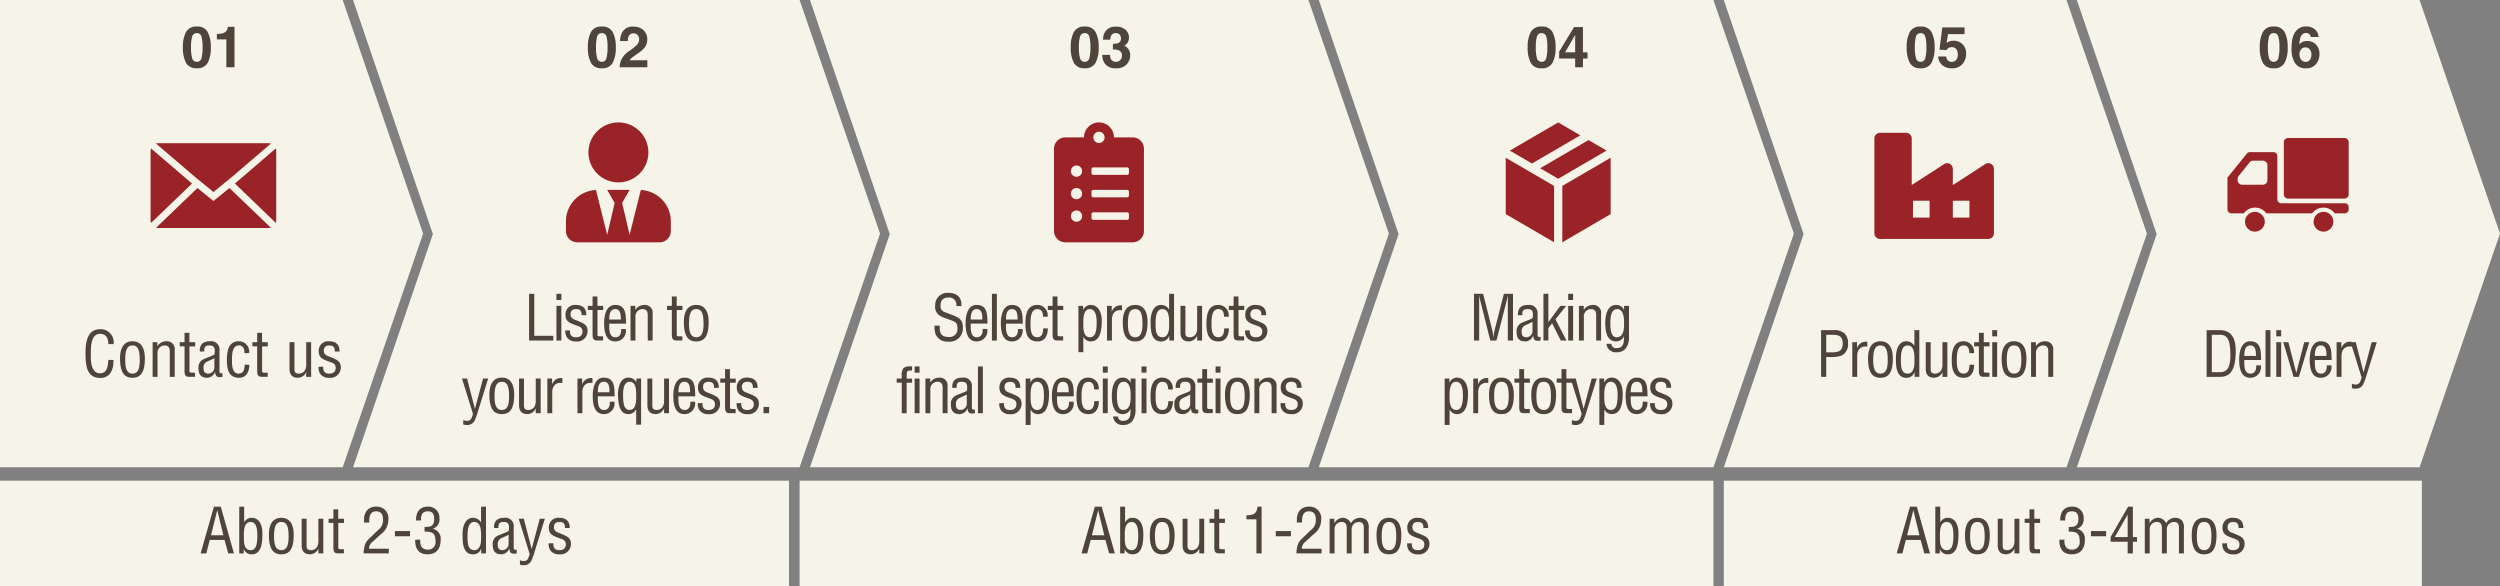 <svg xmlns="http://www.w3.org/2000/svg" width="481.493" height="112.87" viewBox="0 0 481.493 112.87">
  <rect x="0" y="0" width="481.493" height="112.87" fill="#808080" stroke="none"/>
  <g data-idr="Group_323" data-name="Group 323" transform="translate(1365 5682.579)">
    <path data-idr="Path_3377" data-name="Path 3377" d="M0,0H66L81.493,44.992,66,90H0" transform="translate(-1365 -5682.579)" fill="#f6f4e8"/>
    <path data-idr="Path_3377-2" data-name="Path 3377" d="M0,0H86l15.493,44.992L86,90H0L15.369,45.088Z" transform="translate(-1297 -5682.579)" fill="#f6f4e8"/>
    <path data-idr="Path_3377-3" data-name="Path 3377" d="M0,0H96l15.493,44.992L96,90H0L15.369,45.088Z" transform="translate(-1209 -5682.579)" fill="#f6f4e8"/>
    <path data-idr="Path_3377-4" data-name="Path 3377" d="M10,0H86l15.493,44.992L86,90H10L25.369,45.088Z" transform="translate(-1121 -5682.579)" fill="#f6f4e8"/>
    <path data-idr="Path_3377-5" data-name="Path 3377" d="M10,0H76L91.493,44.992,76,90H10L25.369,45.088Z" transform="translate(-1043 -5682.579)" fill="#f6f4e8"/>
    <path data-idr="Path_3377-6" data-name="Path 3377" d="M10,0H76L91.493,44.992,76,90H10L25.369,45.088Z" transform="translate(-975 -5682.579)" fill="#f6f4e8"/>
    <path data-idr="Path_3411" data-name="Path 3411" d="M-19.128-6.3a2.516,2.516,0,0,0-2.544-2.88c-2.556,0-2.856,2.544-2.856,4.572,0,2.148.1,4.824,2.868,4.824A2.272,2.272,0,0,0-19.7-.792,3.446,3.446,0,0,0-19.176-2.7c.024-.18.024-.372.048-.552h-1c-.024.2-.036.408-.06.612-.12.984-.372,1.956-1.56,1.956-1.824,0-1.8-2.724-1.752-3.948,0-1.188.024-3.648,1.752-3.648,1.248,0,1.6.912,1.62,1.98ZM-13.1-3.564c0-2.016-.744-3.288-2.388-3.288S-17.88-5.58-17.88-3.564c0,2.88.948,3.744,2.388,3.744C-14.028.18-13.1-.672-13.1-3.564Zm-.984.3c0,1.572-.276,2.64-1.4,2.64-1.1,0-1.4-1.068-1.4-2.64,0-2.016.432-2.784,1.4-2.784C-14.5-6.048-14.088-5.28-14.088-3.264Zm3.4-3.408h-.924V0h.948V-4.464a1.435,1.435,0,0,1,.432-1.212A1.357,1.357,0,0,1-9.3-6.048c.768,0,1,.468,1,1.164V0h.948V-5.148A1.5,1.5,0,0,0-9-6.852a2.024,2.024,0,0,0-1.668.912h-.024Zm6.168-1.812H-5.46v1.812h-.924v.8h.924v4.776c0,1.008.42,1.1.984,1.092h1.044V-.8h-.636c-.528,0-.444-.288-.444-.516V-5.868h1.1v-.8H-4.524ZM.288-1.98A1.22,1.22,0,0,1-.864-.624c-.768,0-.936-.432-.936-1.1A1.189,1.189,0,0,1-1.212-2.88c.5-.24,1.032-.444,1.5-.72ZM1.848-.7A1.166,1.166,0,0,1,1.44-.708c-.192-.1-.168-.336-.168-.5V-5.04A1.6,1.6,0,0,0-.54-6.852c-1.344,0-2.028.6-1.98,1.98h.852c-.012-.78.108-1.176.972-1.176C.072-6.048.36-5.76.36-5c0,.348.024.612-.18.768-.12.1-1.464.6-2,.84a1.706,1.706,0,0,0-.96,1.62C-2.784-.564-2.4.18-1.068.18A1.693,1.693,0,0,0,.408-.9H.432c.1.912.4.984,1.2.948A1.4,1.4,0,0,1,1.848,0ZM4.992-6.048c.9,0,1.092.744,1.1,1.476h.888A2,2,0,0,0,5-6.852c-2.04,0-2.3,1.968-2.3,3.6C2.7-1.524,2.988.18,5.028.18c1.488,0,1.968-1.224,2-2.508h-.9c-.048.816-.144,1.7-1.176,1.7-1.212,0-1.272-1.548-1.272-2.424C3.684-4,3.612-6.048,4.992-6.048ZM9.468-8.484H8.532v1.812H7.608v.8h.924v4.776c0,1.008.42,1.1.984,1.092H10.56V-.8H9.924C9.4-.8,9.48-1.092,9.48-1.32V-5.868h1.1v-.8H9.468ZM17.976,0h.948V-6.672h-.948v4.284A2.24,2.24,0,0,1,17.7-1.212a1.358,1.358,0,0,1-1.14.588c-.672,0-.852-.3-.852-.864V-6.672H14.76v5.148c0,1.176.612,1.7,1.608,1.7A1.751,1.751,0,0,0,17.952-.876h.024ZM24.4-4.884c.024-1.368-.744-1.968-2.064-1.968a1.815,1.815,0,0,0-1.956,1.884c0,1.164.6,1.512,1.632,1.9.684.288,1.644.372,1.644,1.32,0,.816-.5,1.128-1.272,1.128-.888,0-1.164-.5-1.128-1.32h-.9a2.043,2.043,0,0,0,.372,1.428,2,2,0,0,0,1.656.7,2.007,2.007,0,0,0,2.256-2.052c0-1.248-.96-1.488-1.92-1.92-.648-.276-1.356-.384-1.356-1.248,0-.7.384-1.008,1.056-1.008.8,0,1.092.372,1.056,1.164Z" transform="translate(-1324 -5610)" fill="#4e443b"/>
    <path data-idr="Path_3400" data-name="Path 3400" d="M-4.211-3.819a7.336,7.336,0,0,0,.22,2.054.887.887,0,0,0,.9.712.874.874,0,0,0,.894-.712,7.6,7.6,0,0,0,.212-2.054A7.517,7.517,0,0,0-2.194-5.9a.867.867,0,0,0-.894-.677.879.879,0,0,0-.9.677A7.254,7.254,0,0,0-4.211-3.819Zm1.123-4.023A2.2,2.2,0,0,1-1-6.794,6.061,6.061,0,0,1-.4-3.819,6.028,6.028,0,0,1-1-.849,2.2,2.2,0,0,1-3.088.193,2.2,2.2,0,0,1-5.175-.849a6.028,6.028,0,0,1-.6-2.97,6.061,6.061,0,0,1,.6-2.976A2.2,2.2,0,0,1-3.088-7.842ZM.763-5.371V-6.413a6.751,6.751,0,0,0,1.013-.1,1.427,1.427,0,0,0,.75-.408,1.345,1.345,0,0,0,.3-.559,1.285,1.285,0,0,0,.059-.312H4.163V0H2.594V-5.371Z" transform="translate(-1324 -5669.623)" fill="#4e443b"/>
    <path data-idr="Path_3410" data-name="Path 3410" d="M-12.432,0V-.9H-16.1V-9h-1V0Zm1.548,0V-6.672h-.948V0Zm0-7.8V-9h-.948v1.2Zm4.812,2.916c.024-1.368-.744-1.968-2.064-1.968a1.815,1.815,0,0,0-1.956,1.884c0,1.164.6,1.512,1.632,1.9.684.288,1.644.372,1.644,1.32,0,.816-.5,1.128-1.272,1.128-.888,0-1.164-.5-1.128-1.32h-.9A2.043,2.043,0,0,0-9.744-.516a2,2,0,0,0,1.656.7A2.007,2.007,0,0,0-5.832-1.872c0-1.248-.96-1.488-1.92-1.92C-8.4-4.068-9.108-4.176-9.108-5.04c0-.7.384-1.008,1.056-1.008.8,0,1.092.372,1.056,1.164Zm2.136-3.6h-.936v1.812H-5.8v.8h.924v4.776c0,1.008.42,1.1.984,1.092h1.044V-.8H-3.48c-.528,0-.444-.288-.444-.516V-5.868h1.1v-.8H-3.936Zm2.268,4.452c.036-.792.06-2.016,1.164-2.016S.552-4.812.588-4.032ZM.636-2.22c.06.756-.192,1.6-1.1,1.6-1.332,0-1.176-1.728-1.2-2.628h3.24c-.048-1.56.072-3.6-2.088-3.6-1.764,0-2.136,2.1-2.136,3.5,0,2.688.9,3.528,2.16,3.528a2.037,2.037,0,0,0,2.016-2.4ZM3.36-6.672H2.436V0h.948V-4.464a1.435,1.435,0,0,1,.432-1.212,1.357,1.357,0,0,1,.936-.372c.768,0,1,.468,1,1.164V0H6.7V-5.148a1.5,1.5,0,0,0-1.644-1.7,2.024,2.024,0,0,0-1.668.912H3.36Zm7.968-1.812h-.936v1.812H9.468v.8h.924v4.776c0,1.008.42,1.1.984,1.092H12.42V-.8h-.636c-.528,0-.444-.288-.444-.516V-5.868h1.1v-.8H11.328Zm6.156,4.92c0-2.016-.744-3.288-2.388-3.288S12.708-5.58,12.708-3.564c0,2.88.948,3.744,2.388,3.744C16.56.18,17.484-.672,17.484-3.564Zm-.984.3c0,1.572-.276,2.64-1.4,2.64-1.1,0-1.4-1.068-1.4-2.64,0-2.016.432-2.784,1.4-2.784C16.092-6.048,16.5-5.28,16.5-3.264Zm-44.4,17.42c-.264.66-.288,1.32-1.176,1.32a1.822,1.822,0,0,1-.708-.144v.84a2.261,2.261,0,0,0,.684.108,1.576,1.576,0,0,0,1.524-.876,12.425,12.425,0,0,0,.612-1.7l1.98-6.372h-.984l-1.548,5.784h-.024l-1.5-5.784h-.984Zm7.932-3.72c0-2.016-.744-3.288-2.388-3.288s-2.388,1.272-2.388,3.288c0,2.88.948,3.744,2.388,3.744C-20.892,14.18-19.968,13.328-19.968,10.436Zm-.984.3c0,1.572-.276,2.64-1.4,2.64-1.1,0-1.4-1.068-1.4-2.64,0-2.016.432-2.784,1.4-2.784C-21.36,7.952-20.952,8.72-20.952,10.736ZM-15.816,14h.948V7.328h-.948v4.284a2.24,2.24,0,0,1-.276,1.176,1.358,1.358,0,0,1-1.14.588c-.672,0-.852-.3-.852-.864V7.328h-.948v5.148c0,1.176.612,1.7,1.608,1.7a1.751,1.751,0,0,0,1.584-1.056h.024Zm3.144-6.672h-.912V14h.948V9.956c0-1.212.72-1.98,1.944-1.764V7.256A1.738,1.738,0,0,0-12.648,8.42h-.024Zm5.8,0h-.912V14h.948V9.956c0-1.212.72-1.98,1.944-1.764V7.256A1.738,1.738,0,0,0-6.852,8.42h-.024Zm3.012,2.64c.036-.792.06-2.016,1.164-2.016s1.056,1.236,1.092,2.016Zm2.3,1.812c.06.756-.192,1.6-1.1,1.6-1.332,0-1.176-1.728-1.2-2.628h3.24c-.048-1.56.072-3.6-2.088-3.6-1.764,0-2.136,2.1-2.136,3.5,0,2.688.9,3.528,2.16,3.528a2.037,2.037,0,0,0,2.016-2.4Zm2.568-.828c-.036-1.3.036-3,1.284-3,1.272.012,1.236,1.788,1.236,2.688,0,.924.024,2.736-1.272,2.736C1.248,13.376,1.044,12.248,1.008,10.952Zm2.556-2.94H3.54A1.712,1.712,0,0,0,2,7.148C.4,7.148-.06,9.248.024,10.76c.132,2.364.66,3.42,2.064,3.42A1.651,1.651,0,0,0,3.5,13.268h.024v2.94h.948V7.328H3.564ZM8.9,14h.948V7.328H8.9v4.284a2.24,2.24,0,0,1-.276,1.176,1.358,1.358,0,0,1-1.14.588c-.672,0-.852-.3-.852-.864V7.328H5.688v5.148c0,1.176.612,1.7,1.608,1.7A1.751,1.751,0,0,0,8.88,13.124H8.9Zm2.76-4.032c.036-.792.06-2.016,1.164-2.016s1.056,1.236,1.092,2.016Zm2.3,1.812c.06.756-.192,1.6-1.1,1.6-1.332,0-1.176-1.728-1.2-2.628H14.9c-.048-1.56.072-3.6-2.088-3.6-1.764,0-2.136,2.1-2.136,3.5,0,2.688.9,3.528,2.16,3.528a2.037,2.037,0,0,0,2.016-2.4Zm5.484-2.664c.024-1.368-.744-1.968-2.064-1.968a1.815,1.815,0,0,0-1.956,1.884c0,1.164.6,1.512,1.632,1.9.684.288,1.644.372,1.644,1.32,0,.816-.5,1.128-1.272,1.128-.888,0-1.164-.5-1.128-1.32h-.9a2.043,2.043,0,0,0,.372,1.428,2,2,0,0,0,1.656.7,2.007,2.007,0,0,0,2.256-2.052c0-1.248-.96-1.488-1.92-1.92-.648-.276-1.356-.384-1.356-1.248,0-.7.384-1.008,1.056-1.008.8,0,1.092.372,1.056,1.164Zm2.136-3.6h-.936V7.328h-.924v.8h.924v4.776c0,1.008.42,1.1.984,1.092H22.68v-.8h-.636c-.528,0-.444-.288-.444-.516V8.132h1.1v-.8H21.588Zm5.328,3.6c.024-1.368-.744-1.968-2.064-1.968A1.815,1.815,0,0,0,22.9,9.032c0,1.164.6,1.512,1.632,1.9.684.288,1.644.372,1.644,1.32,0,.816-.5,1.128-1.272,1.128-.888,0-1.164-.5-1.128-1.32h-.9a2.043,2.043,0,0,0,.372,1.428,2,2,0,0,0,1.656.7,2.007,2.007,0,0,0,2.256-2.052c0-1.248-.96-1.488-1.92-1.92-.648-.276-1.356-.384-1.356-1.248,0-.7.384-1.008,1.056-1.008.8,0,1.092.372,1.056,1.164ZM29.136,14V12.8H28.044V14Z" transform="translate(-1246 -5617)" fill="#4e443b"/>
    <path data-idr="Path_3401" data-name="Path 3401" d="M-4.211-3.819a7.336,7.336,0,0,0,.22,2.054.887.887,0,0,0,.9.712.874.874,0,0,0,.894-.712,7.6,7.6,0,0,0,.212-2.054A7.517,7.517,0,0,0-2.194-5.9a.867.867,0,0,0-.894-.677.879.879,0,0,0-.9.677A7.254,7.254,0,0,0-4.211-3.819Zm1.123-4.023A2.2,2.2,0,0,1-1-6.794,6.061,6.061,0,0,1-.4-3.819,6.028,6.028,0,0,1-1-.849,2.2,2.2,0,0,1-3.088.193,2.2,2.2,0,0,1-5.175-.849a6.028,6.028,0,0,1-.6-2.97,6.061,6.061,0,0,1,.6-2.976A2.2,2.2,0,0,1-3.088-7.842ZM.344,0A3.66,3.66,0,0,1,.7-1.531,4.328,4.328,0,0,1,2.25-3.18,11.344,11.344,0,0,0,3.62-4.265,1.6,1.6,0,0,0,4.1-5.382,1.238,1.238,0,0,0,3.824-6.2a.965.965,0,0,0-.784-.328.956.956,0,0,0-.951.521,2.584,2.584,0,0,0-.172.956H.43A3.759,3.759,0,0,1,.79-6.66,2.244,2.244,0,0,1,2.967-7.826a2.763,2.763,0,0,1,1.968.685,2.367,2.367,0,0,1,.731,1.813A2.451,2.451,0,0,1,5.15-3.792,5.142,5.142,0,0,1,4.036-2.8l-.613.435q-.576.408-.788.591a1.731,1.731,0,0,0-.357.424h3.4V0Z" transform="translate(-1246 -5669.623)" fill="#4e443b"/>
    <path data-idr="Path_3409" data-name="Path 3409" d="M-26.826-6.636c.1-1.692-.912-2.544-2.556-2.544A2.362,2.362,0,0,0-31.89-6.72a2.01,2.01,0,0,0,1.068,2.04c.48.252,1.272.5,1.764.7.912.348,1.464.36,1.464,1.728A1.51,1.51,0,0,1-29.31-.684c-1.5,0-1.752-.84-1.7-2.172h-1a5.025,5.025,0,0,0,.192,1.644A2.457,2.457,0,0,0-29.358.216a2.53,2.53,0,0,0,2.8-2.7c0-1.188-.312-1.788-2.016-2.424-.48-.18-.948-.36-1.428-.54a1.183,1.183,0,0,1-.852-1.224c0-.7.156-1.608,1.608-1.608a1.379,1.379,0,0,1,1.428,1.644Zm1.776,2.6c.036-.792.06-2.016,1.164-2.016s1.056,1.236,1.092,2.016Zm2.3,1.812c.06.756-.192,1.6-1.1,1.6-1.332,0-1.176-1.728-1.2-2.628h3.24c-.048-1.56.072-3.6-2.088-3.6-1.764,0-2.136,2.1-2.136,3.5,0,2.688.9,3.528,2.16,3.528a2.037,2.037,0,0,0,2.016-2.4ZM-20.01,0V-9h-.948V0Zm1.752-4.032c.036-.792.06-2.016,1.164-2.016S-16.038-4.812-16-4.032Zm2.3,1.812c.06.756-.192,1.6-1.1,1.6-1.332,0-1.176-1.728-1.2-2.628h3.24c-.048-1.56.072-3.6-2.088-3.6-1.764,0-2.136,2.1-2.136,3.5,0,2.688.9,3.528,2.16,3.528a2.037,2.037,0,0,0,2.016-2.4Zm3.744-3.828c.9,0,1.092.744,1.1,1.476h.888a2,2,0,0,0-1.98-2.28c-2.04,0-2.3,1.968-2.3,3.6,0,1.728.288,3.432,2.328,3.432,1.488,0,1.968-1.224,2-2.508h-.9c-.048.816-.144,1.7-1.176,1.7-1.212,0-1.272-1.548-1.272-2.424C-13.518-4-13.59-6.048-12.21-6.048Zm3.876-2.436H-9.27v1.812h-.924v.8h.924v4.776c0,1.008.42,1.1.984,1.092h1.044V-.8h-.636c-.528,0-.444-.288-.444-.516V-5.868h1.1v-.8H-8.334ZM-.786-3.456c0,1.8-.312,2.832-1.3,2.832-1.308,0-1.272-1.8-1.272-2.724,0-.948.024-2.7,1.26-2.7C-.882-6.048-.786-4.332-.786-3.456ZM-3.354-.7h.024A1.537,1.537,0,0,0-1.938.18C-.138.18.2-1.884.2-3.78c0-1.368-.492-3.072-2.184-3.072a1.59,1.59,0,0,0-1.38.924H-3.39v-.744H-4.3V2.256h.948ZM2.118-6.672H1.206V0h.948V-4.044c0-1.212.72-1.98,1.944-1.764v-.936A1.738,1.738,0,0,0,2.142-5.58H2.118Zm6.9,3.108c0-2.016-.744-3.288-2.388-3.288S4.242-5.58,4.242-3.564C4.242-.684,5.19.18,6.63.18,8.094.18,9.018-.672,9.018-3.564Zm-.984.3c0,1.572-.276,2.64-1.4,2.64-1.1,0-1.4-1.068-1.4-2.64,0-2.016.432-2.784,1.4-2.784C7.626-6.048,8.034-5.28,8.034-3.264Zm5.136.648c0,.756-.276,1.992-1.26,1.992-1.3,0-1.344-1.308-1.344-2.748,0-2.052.516-2.676,1.308-2.676,1.272,0,1.3,1.692,1.3,2.6Zm0-3.372h-.024a1.785,1.785,0,0,0-1.536-.864c-1.428,0-2.076,1.548-2,3.5C9.63-2.76,9.462.18,11.562.18a1.58,1.58,0,0,0,1.62-1.056h.024V0h.912V-9H13.17ZM18.57,0h.948V-6.672H18.57v4.284a2.24,2.24,0,0,1-.276,1.176,1.358,1.358,0,0,1-1.14.588c-.672,0-.852-.3-.852-.864V-6.672h-.948v5.148c0,1.176.612,1.7,1.608,1.7A1.751,1.751,0,0,0,18.546-.876h.024Zm4.08-6.048c.9,0,1.092.744,1.1,1.476h.888a2,2,0,0,0-1.98-2.28c-2.04,0-2.3,1.968-2.3,3.6,0,1.728.288,3.432,2.328,3.432,1.488,0,1.968-1.224,2-2.508h-.9c-.048.816-.144,1.7-1.176,1.7-1.212,0-1.272-1.548-1.272-2.424C21.342-4,21.27-6.048,22.65-6.048Zm3.876-2.436H25.59v1.812h-.924v.8h.924v4.776c0,1.008.42,1.1.984,1.092h1.044V-.8h-.636c-.528,0-.444-.288-.444-.516V-5.868h1.1v-.8H26.526Zm5.328,3.6c.024-1.368-.744-1.968-2.064-1.968a1.815,1.815,0,0,0-1.956,1.884c0,1.164.6,1.512,1.632,1.9.684.288,1.644.372,1.644,1.32,0,.816-.5,1.128-1.272,1.128-.888,0-1.164-.5-1.128-1.32h-.9a2.043,2.043,0,0,0,.372,1.428,2,2,0,0,0,1.656.7,2.007,2.007,0,0,0,2.256-2.052c0-1.248-.96-1.488-1.92-1.92-.648-.276-1.356-.384-1.356-1.248,0-.7.384-1.008,1.056-1.008.8,0,1.092.372,1.056,1.164ZM-38.328,14h.948V8.132h1.044v-.8H-37.38V6.62c0-.816.276-.888,1.044-.816V5c-.888-.084-1.452.036-1.764.48a2.349,2.349,0,0,0-.24,1.284v.564h-.96v.8h.972Zm3.432,0V7.328h-.948V14Zm0-7.8V5h-.948V6.2Zm2.052,1.128h-.924V14h.948V9.536a1.435,1.435,0,0,1,.432-1.212,1.357,1.357,0,0,1,.936-.372c.768,0,1,.468,1,1.164V14h.948V8.852a1.5,1.5,0,0,0-1.644-1.7,2.024,2.024,0,0,0-1.668.912h-.024ZM-25.8,12.02a1.22,1.22,0,0,1-1.152,1.356c-.768,0-.936-.432-.936-1.1A1.189,1.189,0,0,1-27.3,11.12c.5-.24,1.032-.444,1.5-.72Zm1.56,1.284a1.166,1.166,0,0,1-.408-.012c-.192-.1-.168-.336-.168-.5V8.96a1.6,1.6,0,0,0-1.812-1.812c-1.344,0-2.028.6-1.98,1.98h.852c-.012-.78.108-1.176.972-1.176.768,0,1.056.288,1.056,1.044,0,.348.024.612-.18.768-.12.1-1.464.6-2,.84a1.706,1.706,0,0,0-.96,1.62c0,1.212.384,1.956,1.716,1.956A1.692,1.692,0,0,0-25.68,13.1h.024c.1.912.4.984,1.2.948A1.4,1.4,0,0,1-24.24,14Zm1.536.7V5h-.948v9Zm7.212-4.884c.024-1.368-.744-1.968-2.064-1.968a1.815,1.815,0,0,0-1.956,1.884c0,1.164.6,1.512,1.632,1.9.684.288,1.644.372,1.644,1.32,0,.816-.5,1.128-1.272,1.128-.888,0-1.164-.5-1.128-1.32h-.9a2.043,2.043,0,0,0,.372,1.428,2,2,0,0,0,1.656.7,2.007,2.007,0,0,0,2.256-2.052c0-1.248-.96-1.488-1.92-1.92-.648-.276-1.356-.384-1.356-1.248,0-.7.384-1.008,1.056-1.008.8,0,1.092.372,1.056,1.164Zm4.548,1.428c0,1.8-.312,2.832-1.3,2.832-1.308,0-1.272-1.8-1.272-2.724,0-.948.024-2.7,1.26-2.7C-11.04,7.952-10.944,9.668-10.944,10.544Zm-2.568,2.76h.024a1.537,1.537,0,0,0,1.392.876c1.8,0,2.136-2.064,2.136-3.96,0-1.368-.492-3.072-2.184-3.072a1.59,1.59,0,0,0-1.38.924h-.024V7.328h-.912v8.928h.948Zm5.088-3.336c.036-.792.06-2.016,1.164-2.016S-6.2,9.188-6.168,9.968Zm2.3,1.812c.06.756-.192,1.6-1.1,1.6-1.332,0-1.176-1.728-1.2-2.628h3.24c-.048-1.56.072-3.6-2.088-3.6-1.764,0-2.136,2.1-2.136,3.5,0,2.688.9,3.528,2.16,3.528a2.037,2.037,0,0,0,2.016-2.4Zm3.744-3.828c.9,0,1.092.744,1.1,1.476h.888a2,2,0,0,0-1.98-2.28c-2.04,0-2.3,1.968-2.3,3.6,0,1.728.288,3.432,2.328,3.432,1.488,0,1.968-1.224,2-2.508h-.9c-.048.816-.144,1.7-1.176,1.7-1.212,0-1.272-1.548-1.272-2.424C-3.684,10-3.756,7.952-2.376,7.952ZM1.344,14V7.328H.4V14Zm0-7.8V5H.4V6.2ZM4.428,7.952C5.484,7.952,5.76,9.2,5.76,10.52c0,1.068.012,2.856-1.428,2.856-.936,0-1.212-1.08-1.212-2.712C3.12,9.764,3.168,7.952,4.428,7.952Zm1.332.132H5.736a1.617,1.617,0,0,0-1.488-.936c-1.764,0-2.112,2.064-2.112,3.468,0,2.688.876,3.564,2.136,3.564a1.569,1.569,0,0,0,1.44-.96h.024c-.012.732.144,2.244-1.392,2.244A.908.908,0,0,1,3.3,14.636H2.376a1.775,1.775,0,0,0,1.992,1.632A2.066,2.066,0,0,0,6.2,15.344a3.637,3.637,0,0,0,.5-2.148V7.328H5.76ZM8.808,14V7.328H7.86V14Zm0-7.8V5H7.86V6.2ZM11.88,7.952c.9,0,1.092.744,1.1,1.476h.888a2,2,0,0,0-1.98-2.28c-2.04,0-2.3,1.968-2.3,3.6,0,1.728.288,3.432,2.328,3.432,1.488,0,1.968-1.224,2-2.508h-.9c-.048.816-.144,1.7-1.176,1.7-1.212,0-1.272-1.548-1.272-2.424C10.572,10,10.5,7.952,11.88,7.952Zm5.352,4.068a1.22,1.22,0,0,1-1.152,1.356c-.768,0-.936-.432-.936-1.1a1.189,1.189,0,0,1,.588-1.152c.5-.24,1.032-.444,1.5-.72Zm1.56,1.284a1.166,1.166,0,0,1-.408-.012c-.192-.1-.168-.336-.168-.5V8.96A1.6,1.6,0,0,0,16.4,7.148c-1.344,0-2.028.6-1.98,1.98h.852c-.012-.78.108-1.176.972-1.176.768,0,1.056.288,1.056,1.044,0,.348.024.612-.18.768-.12.1-1.464.6-2,.84a1.706,1.706,0,0,0-.96,1.62c0,1.212.384,1.956,1.716,1.956a1.692,1.692,0,0,0,1.476-1.08h.024c.1.912.4.984,1.2.948A1.4,1.4,0,0,1,18.792,14Zm1.692-7.788h-.936V7.328h-.924v.8h.924v4.776c0,1.008.42,1.1.984,1.092h1.044v-.8H20.94c-.528,0-.444-.288-.444-.516V8.132h1.1v-.8H20.484ZM23.064,14V7.328h-.948V14Zm0-7.8V5h-.948V6.2Zm5.64,4.236c0-2.016-.744-3.288-2.388-3.288s-2.388,1.272-2.388,3.288c0,2.88.948,3.744,2.388,3.744C27.78,14.18,28.7,13.328,28.7,10.436Zm-.984.3c0,1.572-.276,2.64-1.4,2.64-1.1,0-1.4-1.068-1.4-2.64,0-2.016.432-2.784,1.4-2.784C27.312,7.952,27.72,8.72,27.72,10.736Zm2.8-3.408h-.924V14h.948V9.536a1.435,1.435,0,0,1,.432-1.212,1.357,1.357,0,0,1,.936-.372c.768,0,1,.468,1,1.164V14h.948V8.852a1.5,1.5,0,0,0-1.644-1.7,2.024,2.024,0,0,0-1.668.912h-.024Zm8.16,1.788c.024-1.368-.744-1.968-2.064-1.968a1.815,1.815,0,0,0-1.956,1.884c0,1.164.6,1.512,1.632,1.9.684.288,1.644.372,1.644,1.32,0,.816-.5,1.128-1.272,1.128-.888,0-1.164-.5-1.128-1.32h-.9A2.043,2.043,0,0,0,35,13.484a2,2,0,0,0,1.656.7,2.007,2.007,0,0,0,2.256-2.052c0-1.248-.96-1.488-1.92-1.92-.648-.276-1.356-.384-1.356-1.248,0-.7.384-1.008,1.056-1.008.8,0,1.092.372,1.056,1.164Z" transform="translate(-1153 -5617)" fill="#4e443b"/>
    <path data-idr="Path_3402" data-name="Path 3402" d="M-4.211-3.819a7.336,7.336,0,0,0,.22,2.054.887.887,0,0,0,.9.712.874.874,0,0,0,.894-.712,7.6,7.6,0,0,0,.212-2.054A7.517,7.517,0,0,0-2.194-5.9a.867.867,0,0,0-.894-.677.879.879,0,0,0-.9.677A7.254,7.254,0,0,0-4.211-3.819Zm1.123-4.023A2.2,2.2,0,0,1-1-6.794,6.061,6.061,0,0,1-.4-3.819,6.028,6.028,0,0,1-1-.849,2.2,2.2,0,0,1-3.088.193,2.2,2.2,0,0,1-5.175-.849a6.028,6.028,0,0,1-.6-2.97,6.061,6.061,0,0,1,.6-2.976A2.2,2.2,0,0,1-3.088-7.842ZM1.794-2.39a1.754,1.754,0,0,0,.15.773,1.028,1.028,0,0,0,1.013.564,1.121,1.121,0,0,0,.785-.309,1.149,1.149,0,0,0,.335-.889,1,1,0,0,0-.621-1.026,3.144,3.144,0,0,0-1.114-.145v-1.1A2.879,2.879,0,0,0,3.38-4.662a.9.9,0,0,0,.508-.913,1.022,1.022,0,0,0-.26-.725A.949.949,0,0,0,2.9-6.58a.924.924,0,0,0-.8.344,1.461,1.461,0,0,0-.244.918H.43a3.847,3.847,0,0,1,.2-1.1,2.479,2.479,0,0,1,.59-.843,2.056,2.056,0,0,1,.714-.419,3.085,3.085,0,0,1,1.014-.145,2.7,2.7,0,0,1,1.8.577A1.924,1.924,0,0,1,5.43-5.7a1.713,1.713,0,0,1-.408,1.16,1.394,1.394,0,0,1-.537.4,1.1,1.1,0,0,1,.6.36,1.922,1.922,0,0,1,.585,1.482A2.5,2.5,0,0,1,4.988-.556,2.606,2.606,0,0,1,2.962.193a2.45,2.45,0,0,1-2.3-1.08A3.207,3.207,0,0,1,.29-2.39Z" transform="translate(-1153 -5669.623)" fill="#4e443b"/>
    <path data-idr="Path_3408" data-name="Path 3408" d="M-12.144-1.992a12.566,12.566,0,0,0-.228,1.344H-12.4a7.99,7.99,0,0,0-.192-1.332L-14.352-9h-1.764V0h1V-7.392c0-.384-.024-.78-.024-1.164h.024c.108.492.18.792.264,1.1L-12.972,0h1.188L-9.9-7.344c.084-.348.168-.684.276-1.212H-9.6c.024.384,0,.756,0,1.14V0h1V-9h-1.752Zm7.3.012A1.22,1.22,0,0,1-6-.624c-.768,0-.936-.432-.936-1.1A1.189,1.189,0,0,1-6.348-2.88c.5-.24,1.032-.444,1.5-.72ZM-3.288-.7A1.166,1.166,0,0,1-3.7-.708c-.192-.1-.168-.336-.168-.5V-5.04A1.6,1.6,0,0,0-5.676-6.852c-1.344,0-2.028.6-1.98,1.98H-6.8c-.012-.78.108-1.176.972-1.176.768,0,1.056.288,1.056,1.044,0,.348.024.612-.18.768-.12.1-1.464.6-2,.84a1.706,1.706,0,0,0-.96,1.62C-7.92-.564-7.536.18-6.2.18A1.693,1.693,0,0,0-4.728-.9H-4.7c.1.912.4.984,1.2.948A1.4,1.4,0,0,1-3.288,0Zm1.5.7V-2.376l.72-.948L.6,0H1.7L-.42-4.08,1.644-6.672H.516l-2.28,3.108h-.024V-9h-.948V0ZM2.976,0V-6.672H2.028V0Zm0-7.8V-9H2.028v1.2ZM5.028-6.672H4.1V0h.948V-4.464a1.435,1.435,0,0,1,.432-1.212,1.357,1.357,0,0,1,.936-.372c.768,0,1,.468,1,1.164V0h.948V-5.148a1.5,1.5,0,0,0-1.644-1.7,2.024,2.024,0,0,0-1.668.912H5.028Zm6.432.624c1.056,0,1.332,1.248,1.332,2.568,0,1.068.012,2.856-1.428,2.856-.936,0-1.212-1.08-1.212-2.712C10.152-4.236,10.2-6.048,11.46-6.048Zm1.332.132h-.024a1.617,1.617,0,0,0-1.488-.936c-1.764,0-2.112,2.064-2.112,3.468C9.168-.7,10.044.18,11.3.18a1.569,1.569,0,0,0,1.44-.96h.024c-.012.732.144,2.244-1.392,2.244A.908.908,0,0,1,10.332.636H9.408A1.775,1.775,0,0,0,11.4,2.268a2.066,2.066,0,0,0,1.836-.924A3.637,3.637,0,0,0,13.74-.8V-6.672h-.948Zm-31.038,16.46c0,1.8-.312,2.832-1.3,2.832-1.308,0-1.272-1.8-1.272-2.724,0-.948.024-2.7,1.26-2.7C-18.342,7.952-18.246,9.668-18.246,10.544Zm-2.568,2.76h.024a1.537,1.537,0,0,0,1.392.876c1.8,0,2.136-2.064,2.136-3.96,0-1.368-.492-3.072-2.184-3.072a1.59,1.59,0,0,0-1.38.924h-.024V7.328h-.912v8.928h.948Zm5.472-5.976h-.912V14h.948V9.956c0-1.212.72-1.98,1.944-1.764V7.256A1.738,1.738,0,0,0-15.318,8.42h-.024Zm6.9,3.108c0-2.016-.744-3.288-2.388-3.288s-2.388,1.272-2.388,3.288c0,2.88.948,3.744,2.388,3.744C-9.366,14.18-8.442,13.328-8.442,10.436Zm-.984.3c0,1.572-.276,2.64-1.4,2.64-1.1,0-1.4-1.068-1.4-2.64,0-2.016.432-2.784,1.4-2.784C-9.834,7.952-9.426,8.72-9.426,10.736Zm2.964-5.22H-7.4V7.328h-.924v.8H-7.4v4.776c0,1.008.42,1.1.984,1.092H-5.37v-.8h-.636c-.528,0-.444-.288-.444-.516V8.132h1.1v-.8H-6.462Zm6.156,4.92c0-2.016-.744-3.288-2.388-3.288S-5.082,8.42-5.082,10.436c0,2.88.948,3.744,2.388,3.744C-1.23,14.18-.306,13.328-.306,10.436Zm-.984.3c0,1.572-.276,2.64-1.4,2.64-1.1,0-1.4-1.068-1.4-2.64,0-2.016.432-2.784,1.4-2.784C-1.7,7.952-1.29,8.72-1.29,10.736Zm2.964-5.22H.738V7.328H-.186v.8H.738v4.776c0,1.008.42,1.1.984,1.092H2.766v-.8H2.13c-.528,0-.444-.288-.444-.516V8.132h1.1v-.8H1.674Zm2.952,8.64c-.264.66-.288,1.32-1.176,1.32a1.822,1.822,0,0,1-.708-.144v.84a2.26,2.26,0,0,0,.684.108A1.576,1.576,0,0,0,4.95,15.4a12.426,12.426,0,0,0,.612-1.7l1.98-6.372H6.558L5.01,13.112H4.986l-1.5-5.784H2.5Zm6.924-3.612c0,1.8-.312,2.832-1.3,2.832-1.308,0-1.272-1.8-1.272-2.724,0-.948.024-2.7,1.26-2.7C11.454,7.952,11.55,9.668,11.55,10.544ZM8.982,13.3h.024a1.537,1.537,0,0,0,1.392.876c1.8,0,2.136-2.064,2.136-3.96,0-1.368-.492-3.072-2.184-3.072a1.59,1.59,0,0,0-1.38.924H8.946V7.328H8.034v8.928h.948ZM14.07,9.968c.036-.792.06-2.016,1.164-2.016s1.056,1.236,1.092,2.016Zm2.3,1.812c.06.756-.192,1.6-1.1,1.6-1.332,0-1.176-1.728-1.2-2.628h3.24c-.048-1.56.072-3.6-2.088-3.6-1.764,0-2.136,2.1-2.136,3.5,0,2.688.9,3.528,2.16,3.528a2.037,2.037,0,0,0,2.016-2.4Zm5.484-2.664c.024-1.368-.744-1.968-2.064-1.968a1.815,1.815,0,0,0-1.956,1.884c0,1.164.6,1.512,1.632,1.9.684.288,1.644.372,1.644,1.32,0,.816-.5,1.128-1.272,1.128-.888,0-1.164-.5-1.128-1.32h-.9a2.043,2.043,0,0,0,.372,1.428,2,2,0,0,0,1.656.7A2.007,2.007,0,0,0,22.1,12.128c0-1.248-.96-1.488-1.92-1.92-.648-.276-1.356-.384-1.356-1.248,0-.7.384-1.008,1.056-1.008.8,0,1.092.372,1.056,1.164Z" transform="translate(-1065 -5617)" fill="#4e443b"/>
    <path data-idr="Path_3403" data-name="Path 3403" d="M-4.211-3.819a7.336,7.336,0,0,0,.22,2.054.887.887,0,0,0,.9.712.874.874,0,0,0,.894-.712,7.6,7.6,0,0,0,.212-2.054A7.517,7.517,0,0,0-2.194-5.9a.867.867,0,0,0-.894-.677.879.879,0,0,0-.9.677A7.254,7.254,0,0,0-4.211-3.819Zm1.123-4.023A2.2,2.2,0,0,1-1-6.794,6.061,6.061,0,0,1-.4-3.819,6.028,6.028,0,0,1-1-.849,2.2,2.2,0,0,1-3.088.193,2.2,2.2,0,0,1-5.175-.849a6.028,6.028,0,0,1-.6-2.97,6.061,6.061,0,0,1,.6-2.976A2.2,2.2,0,0,1-3.088-7.842ZM5.752-1.676H4.872V0h-1.5V-1.676H.29V-3.013L3.153-7.74H4.872v4.866h.881Zm-2.379-1.2V-6.228L1.429-2.874Z" transform="translate(-1065 -5669.623)" fill="#4e443b"/>
    <path data-idr="Path_3407" data-name="Path 3407" d="M-21.27-8.1h1.032c1.212-.024,2.136.18,2.136,1.632.012,1.548-.828,1.74-2.2,1.752h-.972Zm0,8.1V-3.816h.6a6.85,6.85,0,0,0,2.328-.264A2.428,2.428,0,0,0-17.07-6.492a2.529,2.529,0,0,0-.732-1.92A3.087,3.087,0,0,0-19.9-9h-2.364V0Zm5.928-6.672h-.912V0h.948V-4.044c0-1.212.72-1.98,1.944-1.764v-.936A1.738,1.738,0,0,0-15.318-5.58h-.024Zm6.9,3.108c0-2.016-.744-3.288-2.388-3.288s-2.388,1.272-2.388,3.288c0,2.88.948,3.744,2.388,3.744C-9.366.18-8.442-.672-8.442-3.564Zm-.984.3c0,1.572-.276,2.64-1.4,2.64-1.1,0-1.4-1.068-1.4-2.64,0-2.016.432-2.784,1.4-2.784C-9.834-6.048-9.426-5.28-9.426-3.264Zm5.136.648c0,.756-.276,1.992-1.26,1.992-1.3,0-1.344-1.308-1.344-2.748,0-2.052.516-2.676,1.308-2.676,1.272,0,1.3,1.692,1.3,2.6Zm0-3.372h-.024A1.785,1.785,0,0,0-5.85-6.852c-1.428,0-2.076,1.548-2,3.5C-7.83-2.76-8,.18-5.9.18A1.58,1.58,0,0,0-4.278-.876h.024V0h.912V-9H-4.29ZM1.11,0h.948V-6.672H1.11v4.284A2.24,2.24,0,0,1,.834-1.212a1.358,1.358,0,0,1-1.14.588c-.672,0-.852-.3-.852-.864V-6.672h-.948v5.148c0,1.176.612,1.7,1.608,1.7A1.751,1.751,0,0,0,1.086-.876H1.11ZM5.19-6.048c.9,0,1.092.744,1.1,1.476h.888A2,2,0,0,0,5.2-6.852c-2.04,0-2.3,1.968-2.3,3.6C2.9-1.524,3.186.18,5.226.18c1.488,0,1.968-1.224,2-2.508h-.9c-.048.816-.144,1.7-1.176,1.7-1.212,0-1.272-1.548-1.272-2.424C3.882-4,3.81-6.048,5.19-6.048ZM9.066-8.484H8.13v1.812H7.206v.8H8.13v4.776c0,1.008.42,1.1.984,1.092h1.044V-.8H9.522c-.528,0-.444-.288-.444-.516V-5.868h1.1v-.8H9.066ZM11.646,0V-6.672H10.7V0Zm0-7.8V-9H10.7v1.2Zm5.64,4.236c0-2.016-.744-3.288-2.388-3.288S12.51-5.58,12.51-3.564C12.51-.684,13.458.18,14.9.18,16.362.18,17.286-.672,17.286-3.564Zm-.984.3c0,1.572-.276,2.64-1.4,2.64-1.1,0-1.4-1.068-1.4-2.64,0-2.016.432-2.784,1.4-2.784C15.894-6.048,16.3-5.28,16.3-3.264Zm2.8-3.408h-.924V0h.948V-4.464a1.435,1.435,0,0,1,.432-1.212,1.357,1.357,0,0,1,.936-.372c.768,0,1,.468,1,1.164V0h.948V-5.148a1.5,1.5,0,0,0-1.644-1.7,2.024,2.024,0,0,0-1.668.912H19.1Z" transform="translate(-992 -5610)" fill="#4e443b"/>
    <path data-idr="Path_3404" data-name="Path 3404" d="M-4.211-3.819a7.336,7.336,0,0,0,.22,2.054.887.887,0,0,0,.9.712.874.874,0,0,0,.894-.712,7.6,7.6,0,0,0,.212-2.054A7.517,7.517,0,0,0-2.194-5.9a.867.867,0,0,0-.894-.677.879.879,0,0,0-.9.677A7.254,7.254,0,0,0-4.211-3.819Zm1.123-4.023A2.2,2.2,0,0,1-1-6.794,6.061,6.061,0,0,1-.4-3.819,6.028,6.028,0,0,1-1-.849,2.2,2.2,0,0,1-3.088.193,2.2,2.2,0,0,1-5.175-.849a6.028,6.028,0,0,1-.6-2.97,6.061,6.061,0,0,1,.6-2.976A2.2,2.2,0,0,1-3.088-7.842Zm4.9,5.758a1.479,1.479,0,0,0,.348.771.985.985,0,0,0,.75.271,1.011,1.011,0,0,0,.865-.4,1.642,1.642,0,0,0,.3-1.007A1.753,1.753,0,0,0,3.8-3.456a.975.975,0,0,0-.868-.411,1.49,1.49,0,0,0-.482.07.959.959,0,0,0-.541.478L.534-3.384l.547-4.3H5.366v1.3H2.185l-.279,1.7a3.194,3.194,0,0,1,.552-.306,2.336,2.336,0,0,1,.81-.124,2.431,2.431,0,0,1,1.684.65,2.419,2.419,0,0,1,.719,1.891A2.968,2.968,0,0,1,4.98-.645,2.516,2.516,0,0,1,2.909.2a2.749,2.749,0,0,1-1.824-.6A2.317,2.317,0,0,1,.29-2.084Z" transform="translate(-992 -5669.623)" fill="#4e443b"/>
    <path data-idr="Path_3406" data-name="Path 3406" d="M-13.356,0c2.436,0,2.868-2.3,2.94-4.5.072-2.22-.312-4.5-3.12-4.5h-2.472V0Zm-1.656-8.1h1.6c1.608,0,1.9,1.368,1.968,3.42.1,2.688-.5,3.78-1.968,3.78h-1.6ZM-8.76-4.032c.036-.792.06-2.016,1.164-2.016S-6.54-4.812-6.5-4.032Zm2.3,1.812c.06.756-.192,1.6-1.1,1.6-1.332,0-1.176-1.728-1.2-2.628h3.24c-.048-1.56.072-3.6-2.088-3.6-1.764,0-2.136,2.1-2.136,3.5,0,2.688.9,3.528,2.16,3.528a2.037,2.037,0,0,0,2.016-2.4ZM-3.72,0V-9h-.948V0Zm2.064,0V-6.672H-2.6V0Zm0-7.8V-9H-2.6v1.2ZM.732,0H1.764l2-6.672H2.784L1.272-.8H1.248L-.264-6.672h-.984ZM4.824-4.032c.036-.792.06-2.016,1.164-2.016S7.044-4.812,7.08-4.032Zm2.3,1.812c.06.756-.192,1.6-1.1,1.6-1.332,0-1.176-1.728-1.2-2.628h3.24c-.048-1.56.072-3.6-2.088-3.6-1.764,0-2.136,2.1-2.136,3.5C3.84-.66,4.74.18,6,.18a2.037,2.037,0,0,0,2.016-2.4ZM9.936-6.672H9.024V0h.948V-4.044c0-1.212.72-1.98,1.944-1.764v-.936A1.738,1.738,0,0,0,9.96-5.58H9.936ZM13.848.156c-.264.66-.288,1.32-1.176,1.32a1.822,1.822,0,0,1-.708-.144v.84a2.261,2.261,0,0,0,.684.108A1.576,1.576,0,0,0,14.172,1.4a12.426,12.426,0,0,0,.612-1.7l1.98-6.372H15.78L14.232-.888h-.024l-1.5-5.784h-.984Z" transform="translate(-924 -5610)" fill="#4e443b"/>
    <path data-idr="Path_3405" data-name="Path 3405" d="M-4.211-3.819a7.336,7.336,0,0,0,.22,2.054.887.887,0,0,0,.9.712.874.874,0,0,0,.894-.712,7.6,7.6,0,0,0,.212-2.054A7.517,7.517,0,0,0-2.194-5.9a.867.867,0,0,0-.894-.677.879.879,0,0,0-.9.677A7.254,7.254,0,0,0-4.211-3.819Zm1.123-4.023A2.2,2.2,0,0,1-1-6.794,6.061,6.061,0,0,1-.4-3.819,6.028,6.028,0,0,1-1-.849,2.2,2.2,0,0,1-3.088.193,2.2,2.2,0,0,1-5.175-.849a6.028,6.028,0,0,1-.6-2.97,6.061,6.061,0,0,1,.6-2.976A2.2,2.2,0,0,1-3.088-7.842ZM1.88-2.465a1.527,1.527,0,0,0,.338,1.026,1.079,1.079,0,0,0,.859.4.954.954,0,0,0,.8-.384,1.6,1.6,0,0,0,.293-1A1.491,1.491,0,0,0,3.84-3.467a1.066,1.066,0,0,0-.816-.363,1.09,1.09,0,0,0-.693.236A1.338,1.338,0,0,0,1.88-2.465ZM4.034-5.828a.781.781,0,0,0-.145-.414.841.841,0,0,0-.747-.365,1.1,1.1,0,0,0-1.063.838A5.2,5.2,0,0,0,1.842-4.4,1.718,1.718,0,0,1,2.5-4.9a2.229,2.229,0,0,1,.859-.156,2.233,2.233,0,0,1,1.7.7,2.518,2.518,0,0,1,.663,1.8,3.037,3.037,0,0,1-.65,1.923A2.4,2.4,0,0,1,3.056.2a2.324,2.324,0,0,1-2.17-1.23A5.015,5.015,0,0,1,.344-3.507a11.284,11.284,0,0,1,.075-1.45A4.435,4.435,0,0,1,.94-6.612a2.666,2.666,0,0,1,.873-.908A2.354,2.354,0,0,1,3.1-7.863a2.557,2.557,0,0,1,1.729.556,2.114,2.114,0,0,1,.725,1.48Z" transform="translate(-924 -5669.623)" fill="#4e443b"/>
    <rect data-idr="Rectangle_131" data-name="Rectangle 131" width="151.963" height="20.292" transform="translate(-1365 -5590)" fill="#f6f4e8"/>
    <path data-idr="Path_3412" data-name="Path 3412" d="M-37.362,0h1.1l.66-2.592h2.844L-32.046,0h1.1l-2.532-9h-1.32Zm4.38-3.492h-2.376L-34.17-8.28h.024Zm3.948.324c0-.972-.084-2.88,1.32-2.88,1.212,0,1.272,1.716,1.272,2.592,0,1.8-.276,2.832-1.26,2.832C-29.046-.624-29.034-2.2-29.034-3.168Zm-.024,2.376h.024A1.571,1.571,0,0,0-27.51.18c1.8,0,2.052-2.052,2.052-3.948,0-1.368-.408-3.084-2.1-3.084a1.547,1.547,0,0,0-1.392.864h-.024V-9h-.948V0h.864Zm9.624-2.772c0-2.016-.744-3.288-2.388-3.288S-24.21-5.58-24.21-3.564c0,2.88.948,3.744,2.388,3.744C-20.358.18-19.434-.672-19.434-3.564Zm-.984.3c0,1.572-.276,2.64-1.4,2.64-1.1,0-1.4-1.068-1.4-2.64,0-2.016.432-2.784,1.4-2.784C-20.826-6.048-20.418-5.28-20.418-3.264ZM-14.682,0h.948V-6.672h-.948v4.284a2.24,2.24,0,0,1-.276,1.176,1.358,1.358,0,0,1-1.14.588c-.672,0-.852-.3-.852-.864V-6.672H-17.9v5.148c0,1.176.612,1.7,1.608,1.7A1.751,1.751,0,0,0-14.706-.876h.024Zm3.828-8.484h-.936v1.812h-.924v.8h.924v4.776c0,1.008.42,1.1.984,1.092h1.044V-.8H-10.4c-.528,0-.444-.288-.444-.516V-5.868h1.1v-.8h-1.116Zm8.2,4.8A3.394,3.394,0,0,0-1.206-6.492,2.218,2.218,0,0,0-3.522-9a2.29,2.29,0,0,0-1.788.708,2.834,2.834,0,0,0-.576,1.8v.552h1c-.024-.948.084-2.16,1.32-2.16,1.02,0,1.332.672,1.332,1.584A2.3,2.3,0,0,1-3.174-4.5L-4.89-2.844a3.128,3.128,0,0,0-.708.9A5.258,5.258,0,0,0-5.958,0h4.836V-.9h-3.8a1.678,1.678,0,0,1,.648-1.308ZM2.97-3.3v-1H.054v1Zm2.8-.888C7.278-4.2,7.878-3.9,7.878-2.328A1.412,1.412,0,0,1,6.426-.72c-1.284,0-1.56-.96-1.476-1.92H3.966C3.93-1.008,4.542.18,6.342.18S8.874-.972,8.874-2.652a1.915,1.915,0,0,0-1.5-2.076v-.024a1.852,1.852,0,0,0,1.26-2.016A2.107,2.107,0,0,0,6.39-9c-1.632,0-2.3,1.152-2.256,2.664h.948c0-.924.156-1.764,1.284-1.764,1,0,1.26.6,1.26,1.476,0,1.656-1.068,1.488-1.86,1.536ZM16.65-2.616c0,.756-.276,1.992-1.26,1.992-1.3,0-1.344-1.308-1.344-2.748,0-2.052.516-2.676,1.308-2.676,1.272,0,1.3,1.692,1.3,2.6Zm0-3.372h-.024a1.785,1.785,0,0,0-1.536-.864c-1.428,0-2.076,1.548-2,3.5C13.11-2.76,12.942.18,15.042.18a1.58,1.58,0,0,0,1.62-1.056h.024V0H17.6V-9H16.65Zm5.3,4.008A1.22,1.22,0,0,1,20.8-.624c-.768,0-.936-.432-.936-1.1a1.189,1.189,0,0,1,.588-1.152c.5-.24,1.032-.444,1.5-.72ZM23.514-.7a1.166,1.166,0,0,1-.408-.012c-.192-.1-.168-.336-.168-.5V-5.04a1.6,1.6,0,0,0-1.812-1.812c-1.344,0-2.028.6-1.98,1.98H20c-.012-.78.108-1.176.972-1.176.768,0,1.056.288,1.056,1.044,0,.348.024.612-.18.768-.12.1-1.464.6-2,.84a1.706,1.706,0,0,0-.96,1.62C18.882-.564,19.266.18,20.6.18A1.692,1.692,0,0,0,22.074-.9H22.1c.1.912.4.984,1.2.948A1.4,1.4,0,0,1,23.514,0Zm2.508.852c-.264.66-.288,1.32-1.176,1.32a1.822,1.822,0,0,1-.708-.144v.84a2.261,2.261,0,0,0,.684.108A1.576,1.576,0,0,0,26.346,1.4a12.425,12.425,0,0,0,.612-1.7l1.98-6.372h-.984L26.406-.888h-.024l-1.5-5.784H23.9Zm7.7-5.04c.024-1.368-.744-1.968-2.064-1.968a1.815,1.815,0,0,0-1.956,1.884c0,1.164.6,1.512,1.632,1.9.684.288,1.644.372,1.644,1.32,0,.816-.5,1.128-1.272,1.128-.888,0-1.164-.5-1.128-1.32h-.9a2.043,2.043,0,0,0,.372,1.428,2,2,0,0,0,1.656.7,2.007,2.007,0,0,0,2.256-2.052c0-1.248-.96-1.488-1.92-1.92C31.4-4.068,30.69-4.176,30.69-5.04c0-.7.384-1.008,1.056-1.008.8,0,1.092.372,1.056,1.164Z" transform="translate(-1289 -5576)" fill="#4e443b"/>
    <path data-idr="Path_3384" data-name="Path 3384" d="M0,0H176V20.292H0Z" transform="translate(-1211 -5590)" fill="#f6f4e8"/>
    <path data-idr="Path_3413" data-name="Path 3413" d="M-33.7,0h1.1l.66-2.592h2.844L-28.386,0h1.1l-2.532-9h-1.32Zm4.38-3.492H-31.7L-30.51-8.28h.024Zm3.948.324c0-.972-.084-2.88,1.32-2.88,1.212,0,1.272,1.716,1.272,2.592,0,1.8-.276,2.832-1.26,2.832C-25.386-.624-25.374-2.2-25.374-3.168ZM-25.4-.792h.024A1.571,1.571,0,0,0-23.85.18c1.8,0,2.052-2.052,2.052-3.948,0-1.368-.408-3.084-2.1-3.084a1.547,1.547,0,0,0-1.392.864h-.024V-9h-.948V0h.864Zm9.624-2.772c0-2.016-.744-3.288-2.388-3.288S-20.55-5.58-20.55-3.564c0,2.88.948,3.744,2.388,3.744C-16.7.18-15.774-.672-15.774-3.564Zm-.984.3c0,1.572-.276,2.64-1.4,2.64-1.1,0-1.4-1.068-1.4-2.64,0-2.016.432-2.784,1.4-2.784C-17.166-6.048-16.758-5.28-16.758-3.264ZM-11.022,0h.948V-6.672h-.948v4.284A2.24,2.24,0,0,1-11.3-1.212a1.358,1.358,0,0,1-1.14.588c-.672,0-.852-.3-.852-.864V-6.672h-.948v5.148c0,1.176.612,1.7,1.608,1.7A1.751,1.751,0,0,0-11.046-.876h.024Zm3.828-8.484H-8.13v1.812h-.924v.8h.924v4.776c0,1.008.42,1.1.984,1.092H-6.1V-.8h-.636c-.528,0-.444-.288-.444-.516V-5.868h1.1v-.8H-7.194ZM-.018,0h1V-9H.2C.054-7.6-.654-7.356-1.938-7.332v.78h1.92ZM6.63-3.3v-1H3.714v1ZM11-3.684A3.394,3.394,0,0,0,12.45-6.492,2.218,2.218,0,0,0,10.134-9a2.29,2.29,0,0,0-1.788.708,2.834,2.834,0,0,0-.576,1.8v.552h1c-.024-.948.084-2.16,1.32-2.16,1.02,0,1.332.672,1.332,1.584A2.3,2.3,0,0,1,10.482-4.5L8.766-2.844a3.128,3.128,0,0,0-.708.9A5.258,5.258,0,0,0,7.7,0h4.836V-.9H8.73a1.678,1.678,0,0,1,.648-1.308Zm4.032-.78a1.419,1.419,0,0,1,.408-1.212,1.357,1.357,0,0,1,.936-.372c.768,0,1,.468,1,1.164V0h.948V-4.464a1.435,1.435,0,0,1,.432-1.212,1.377,1.377,0,0,1,.888-.372c.816,0,1.02.42,1.02,1.164V0h.948V-4.824a2.12,2.12,0,0,0-.408-1.56,1.8,1.8,0,0,0-1.224-.468A1.993,1.993,0,0,0,18.186-5.8,1.741,1.741,0,0,0,16.6-6.852,1.874,1.874,0,0,0,15.018-5.82h-.024v-.852h-.912V0h.948Zm12.864.9c0-2.016-.744-3.288-2.388-3.288S23.118-5.58,23.118-3.564c0,2.88.948,3.744,2.388,3.744C26.97.18,27.894-.672,27.894-3.564Zm-.984.3c0,1.572-.276,2.64-1.4,2.64-1.1,0-1.4-1.068-1.4-2.64,0-2.016.432-2.784,1.4-2.784C26.5-6.048,26.91-5.28,26.91-3.264Zm6.156-1.62C33.09-6.252,32.322-6.852,31-6.852a1.815,1.815,0,0,0-1.956,1.884c0,1.164.6,1.512,1.632,1.9.684.288,1.644.372,1.644,1.32,0,.816-.5,1.128-1.272,1.128-.888,0-1.164-.5-1.128-1.32h-.9a2.043,2.043,0,0,0,.372,1.428,2,2,0,0,0,1.656.7,2.007,2.007,0,0,0,2.256-2.052c0-1.248-.96-1.488-1.92-1.92-.648-.276-1.356-.384-1.356-1.248,0-.7.384-1.008,1.056-1.008.8,0,1.092.372,1.056,1.164Z" transform="translate(-1123 -5576)" fill="#4e443b"/>
    <path data-idr="Path_3383" data-name="Path 3383" d="M10,0H144.443V20.292H10Z" transform="translate(-1043 -5590)" fill="#f6f4e8"/>
    <path data-idr="Path_3414" data-name="Path 3414" d="M-33.7,0h1.1l.66-2.592h2.844L-28.386,0h1.1l-2.532-9h-1.32Zm4.38-3.492H-31.7L-30.51-8.28h.024Zm3.948.324c0-.972-.084-2.88,1.32-2.88,1.212,0,1.272,1.716,1.272,2.592,0,1.8-.276,2.832-1.26,2.832C-25.386-.624-25.374-2.2-25.374-3.168ZM-25.4-.792h.024A1.571,1.571,0,0,0-23.85.18c1.8,0,2.052-2.052,2.052-3.948,0-1.368-.408-3.084-2.1-3.084a1.547,1.547,0,0,0-1.392.864h-.024V-9h-.948V0h.864Zm9.624-2.772c0-2.016-.744-3.288-2.388-3.288S-20.55-5.58-20.55-3.564c0,2.88.948,3.744,2.388,3.744C-16.7.18-15.774-.672-15.774-3.564Zm-.984.3c0,1.572-.276,2.64-1.4,2.64-1.1,0-1.4-1.068-1.4-2.64,0-2.016.432-2.784,1.4-2.784C-17.166-6.048-16.758-5.28-16.758-3.264ZM-11.022,0h.948V-6.672h-.948v4.284A2.24,2.24,0,0,1-11.3-1.212a1.358,1.358,0,0,1-1.14.588c-.672,0-.852-.3-.852-.864V-6.672h-.948v5.148c0,1.176.612,1.7,1.608,1.7A1.751,1.751,0,0,0-11.046-.876h.024Zm3.828-8.484H-8.13v1.812h-.924v.8h.924v4.776c0,1.008.42,1.1.984,1.092H-6.1V-.8h-.636c-.528,0-.444-.288-.444-.516V-5.868h1.1v-.8H-7.194Zm6.624,4.3C.942-4.2,1.542-3.9,1.542-2.328A1.412,1.412,0,0,1,.09-.72c-1.284,0-1.56-.96-1.476-1.92H-2.37C-2.406-1.008-1.794.18.006.18S2.538-.972,2.538-2.652a1.915,1.915,0,0,0-1.5-2.076v-.024A1.852,1.852,0,0,0,2.3-6.768,2.107,2.107,0,0,0,.054-9C-1.578-9-2.25-7.848-2.2-6.336h.948C-1.254-7.26-1.1-8.1.03-8.1c1,0,1.26.6,1.26,1.476C1.29-4.968.222-5.136-.57-5.088Zm7.2.888v-1H3.714v1Zm4.128-4.14h.024v4.3H8.3ZM7.506-3.168v.924h3.276V0h1V-2.244h.8v-.9h-.8V-9h-.912Zm7.524-1.3a1.419,1.419,0,0,1,.408-1.212,1.357,1.357,0,0,1,.936-.372c.768,0,1,.468,1,1.164V0h.948V-4.464a1.435,1.435,0,0,1,.432-1.212,1.377,1.377,0,0,1,.888-.372c.816,0,1.02.42,1.02,1.164V0h.948V-4.824a2.12,2.12,0,0,0-.408-1.56,1.8,1.8,0,0,0-1.224-.468A1.993,1.993,0,0,0,18.186-5.8,1.741,1.741,0,0,0,16.6-6.852,1.874,1.874,0,0,0,15.018-5.82h-.024v-.852h-.912V0h.948Zm12.864.9c0-2.016-.744-3.288-2.388-3.288S23.118-5.58,23.118-3.564c0,2.88.948,3.744,2.388,3.744C26.97.18,27.894-.672,27.894-3.564Zm-.984.3c0,1.572-.276,2.64-1.4,2.64-1.1,0-1.4-1.068-1.4-2.64,0-2.016.432-2.784,1.4-2.784C26.5-6.048,26.91-5.28,26.91-3.264Zm6.156-1.62C33.09-6.252,32.322-6.852,31-6.852a1.815,1.815,0,0,0-1.956,1.884c0,1.164.6,1.512,1.632,1.9.684.288,1.644.372,1.644,1.32,0,.816-.5,1.128-1.272,1.128-.888,0-1.164-.5-1.128-1.32h-.9a2.043,2.043,0,0,0,.372,1.428,2,2,0,0,0,1.656.7,2.007,2.007,0,0,0,2.256-2.052c0-1.248-.96-1.488-1.92-1.92-.648-.276-1.356-.384-1.356-1.248,0-.7.384-1.008,1.056-1.008.8,0,1.092.372,1.056,1.164Z" transform="translate(-966 -5576)" fill="#4e443b"/>
    <path data-idr="Icon_awesome-user-tie" data-name="Icon awesome-user-tie" d="M10.1,11.546A5.773,5.773,0,1,0,4.33,5.773,5.772,5.772,0,0,0,10.1,11.546Zm4.321,1.47-2.156,8.632-1.443-6.134,1.443-2.526H7.938l1.443,2.526L7.938,21.648,5.782,13.016A6.051,6.051,0,0,0,0,19.05v1.876a2.165,2.165,0,0,0,2.165,2.165H18.04A2.165,2.165,0,0,0,20.2,20.926V19.05a6.051,6.051,0,0,0-5.782-6.034Z" transform="translate(-1256 -5659)" fill="#9a2327"/>
    <path data-idr="Icon_awesome-clipboard-list" data-name="Icon awesome-clipboard-list" d="M15.154,2.886H11.546a2.886,2.886,0,1,0-5.773,0H2.165A2.165,2.165,0,0,0,0,5.051V20.926a2.165,2.165,0,0,0,2.165,2.165H15.154a2.165,2.165,0,0,0,2.165-2.165V5.051A2.165,2.165,0,0,0,15.154,2.886ZM4.33,19.122A1.082,1.082,0,1,1,5.412,18.04,1.08,1.08,0,0,1,4.33,19.122Zm0-4.33A1.082,1.082,0,1,1,5.412,13.71,1.08,1.08,0,0,1,4.33,14.793Zm0-4.33A1.082,1.082,0,1,1,5.412,9.381,1.08,1.08,0,0,1,4.33,10.463ZM8.659,1.8A1.082,1.082,0,1,1,7.577,2.886,1.08,1.08,0,0,1,8.659,1.8Zm5.773,16.6a.362.362,0,0,1-.361.361H7.577a.362.362,0,0,1-.361-.361v-.722a.362.362,0,0,1,.361-.361h6.494a.362.362,0,0,1,.361.361Zm0-4.33a.362.362,0,0,1-.361.361H7.577a.362.362,0,0,1-.361-.361V13.35a.362.362,0,0,1,.361-.361h6.494a.362.362,0,0,1,.361.361Zm0-4.33a.362.362,0,0,1-.361.361H7.577a.362.362,0,0,1-.361-.361V9.02a.362.362,0,0,1,.361-.361h6.494a.362.362,0,0,1,.361.361Z" transform="translate(-1162 -5659)" fill="#9a2327"/>
    <g data-idr="Group_307" data-name="Group 307" transform="translate(37.478 201.533)">
      <path data-idr="Path_3359" data-name="Path 3359" d="M71.909,0H82.783a.815.815,0,0,1,.809.809V10.858a.815.815,0,0,1-.809.809H71.909a.815.815,0,0,1-.809-.809V.809A.815.815,0,0,1,71.909,0Z" transform="translate(-1033.719 -5857.533)" fill="#9a2327"/>
      <path data-idr="Path_3360" data-name="Path 3360" d="M9.606,26.887V18.564a.756.756,0,0,0-.764-.764H4.337a.775.775,0,0,0-.6.29L0,22.7v6.124a.756.756,0,0,0,.764.764H3.146a2.718,2.718,0,0,1,2.169-1.1,2.676,2.676,0,0,1,2.169,1.1H16.31a2.718,2.718,0,0,1,2.169-1.1,2.676,2.676,0,0,1,2.169,1.1h1.97a.743.743,0,0,0,.733-.733v-.473a.724.724,0,0,0-.733-.733H10.369a.766.766,0,0,1-.764-.764Zm-2.779-2.81H2.841a.886.886,0,0,1-.886-.886v-.229a.977.977,0,0,1,.2-.565l2.107-2.611a.883.883,0,0,1,.687-.336H6.811a.886.886,0,0,1,.886.886v2.841a.868.868,0,0,1-.87.9Z" transform="translate(-973.478 -5872.615)" fill="#9a2327"/>
      <circle data-idr="Ellipse_15" data-name="Ellipse 15" cx="1.909" cy="1.909" r="1.909" transform="translate(-970.102 -5843.315)" fill="#9a2327"/>
      <circle data-idr="Ellipse_16" data-name="Ellipse 16" cx="1.909" cy="1.909" r="1.909" transform="translate(-956.893 -5843.315)" fill="#9a2327"/>
    </g>
    <g data-idr="Group_306" data-name="Group 306" transform="translate(41.435 201.432)">
      <path data-idr="Path_3361" data-name="Path 3361" d="M55.647,2.484,51.383,0,42.068,5.427l4.263,2.484Z" transform="translate(-1157.714 -5860.432)" fill="#9a2327"/>
      <path data-idr="Path_3362" data-name="Path 3362" d="M161.763,64.3l-9.315,5.427,3.475,2.025,9.315-5.427Z" transform="translate(-1262.254 -5921.335)" fill="#9a2327"/>
      <path data-idr="Path_3363" data-name="Path 3363" d="M233.131,134.034v10.854l9.31-5.424V128.61Z" transform="translate(-1338.669 -5982.238)" fill="#9a2327"/>
      <path data-idr="Path_3364" data-name="Path 3364" d="M27.169,139.464l9.31,5.424V134.034l-9.31-5.424Z" transform="translate(-1143.604 -5982.238)" fill="#9a2327"/>
    </g>
    <path data-idr="Subtraction_2" data-name="Subtraction 2" d="M21.942,20.442H1.079A1.089,1.089,0,0,1,0,19.346V1.1A1.089,1.089,0,0,1,1.079,0H6.115A1.089,1.089,0,0,1,7.194,1.1v8.957l6.255-4.039a1.06,1.06,0,0,1,.576-.173,1.091,1.091,0,0,1,1.083,1.1v3.115l6.255-4.039a1.061,1.061,0,0,1,.576-.173,1.091,1.091,0,0,1,1.083,1.1V19.346A1.089,1.089,0,0,1,21.942,20.442Zm-6.835-7.357V16.33h3.2V13.085Zm-7.673,0V16.33h3.2V13.085Z" transform="translate(-1004 -5657)" fill="#9a2327"/>
    <path data-idr="Icon_zocial-email" data-name="Icon zocial-email" d="M.072,18.958V5.515q0-.023.07-.443L8.054,11.84.165,19.425a1.978,1.978,0,0,1-.093-.467Zm1.05-14.82a1.006,1.006,0,0,1,.4-.07H22.827a1.322,1.322,0,0,1,.42.07l-7.935,6.791-1.05.84-2.077,1.7-2.077-1.7-1.05-.84Zm.023,16.2L9.1,12.7l3.081,2.5,3.081-2.5,7.958,7.632a1.121,1.121,0,0,1-.4.07H1.519a1.057,1.057,0,0,1-.373-.07Zm15.17-8.5L24.2,5.072a1.393,1.393,0,0,1,.07.443V18.958a1.789,1.789,0,0,1-.07.467Z" transform="translate(-1336.072 -5659.068)" fill="#9a2327"/>
  </g>
</svg>
